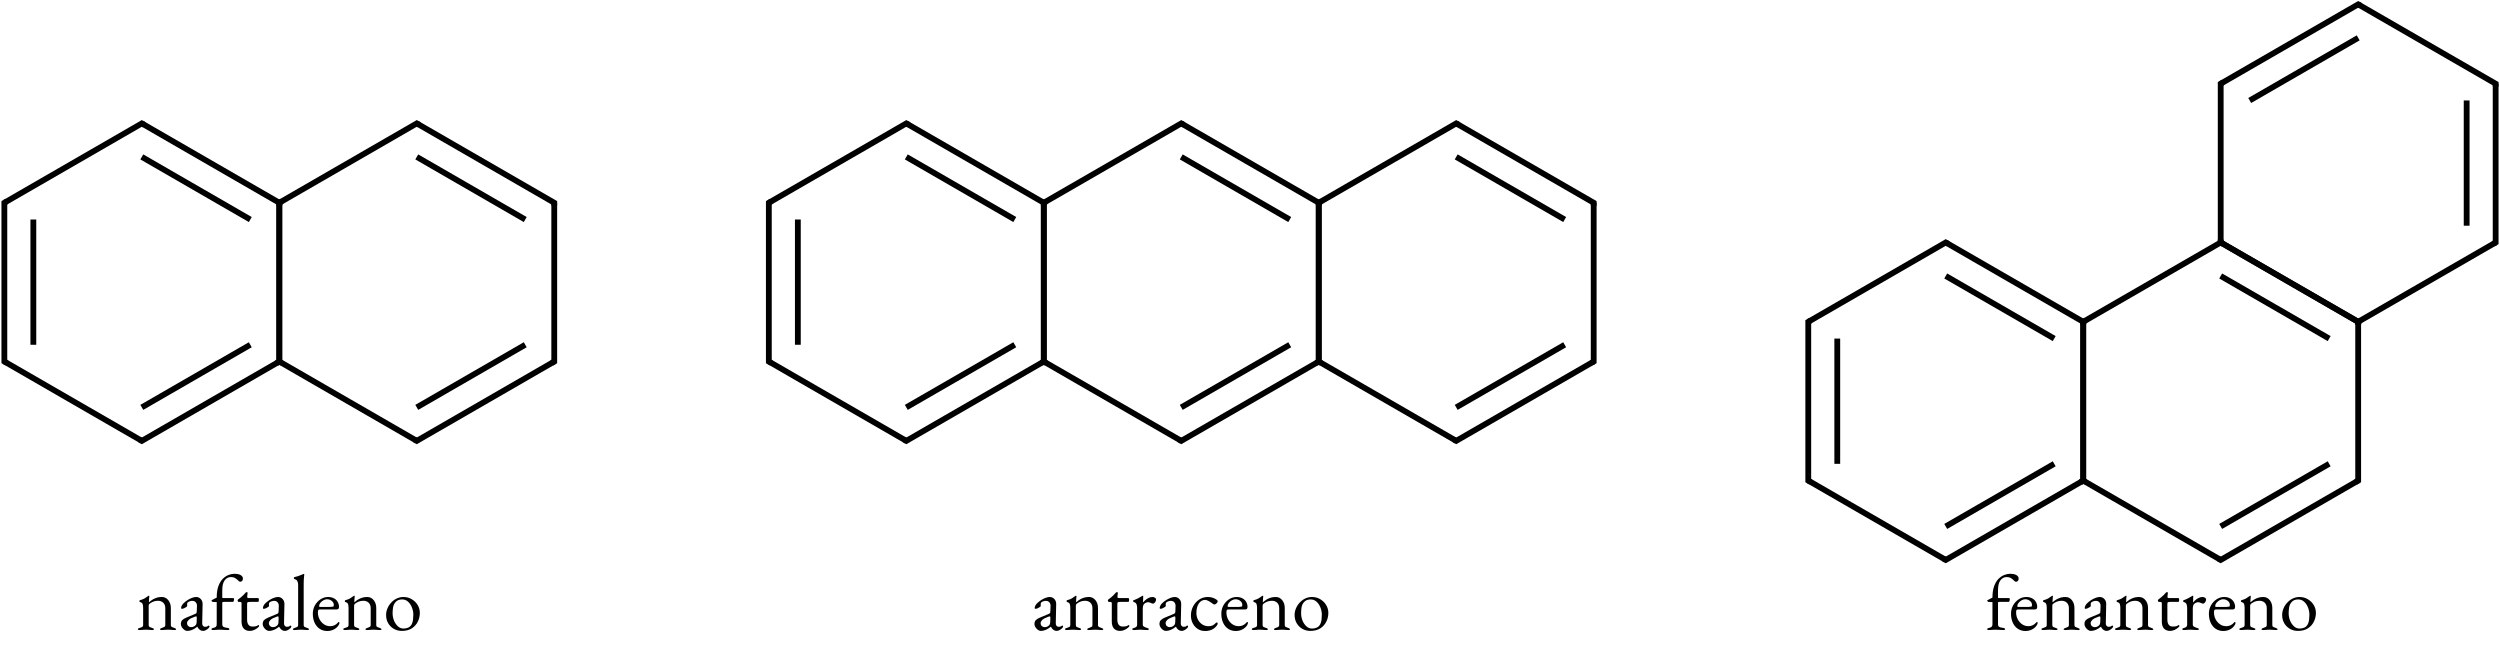 <?xml version="1.0" encoding="UTF-8" standalone="no"?>
<svg
   xmlns:dc="http://purl.org/dc/elements/1.1/"
   xmlns:cc="http://creativecommons.org/ns#"
   xmlns:rdf="http://www.w3.org/1999/02/22-rdf-syntax-ns#"
   xmlns:svg="http://www.w3.org/2000/svg"
   xmlns="http://www.w3.org/2000/svg"
   xmlns:xlink="http://www.w3.org/1999/xlink"
   xmlns:sodipodi="http://sodipodi.sourceforge.net/DTD/sodipodi-0.dtd"
   xmlns:inkscape="http://www.inkscape.org/namespaces/inkscape"
   inkscape:version="1.0 (4035a4f, 2020-05-01)"
   sodipodi:docname="policiclicos.svg"
   id="svg260"
   version="1.2"
   viewBox="0 0 858.88 226.74"
   height="226.74pt"
   width="858.88pt">
  <sodipodi:namedview
     inkscape:current-layer="svg260"
     inkscape:window-maximized="0"
     inkscape:window-y="23"
     inkscape:window-x="0"
     inkscape:cy="151.16"
     inkscape:cx="572.58667"
     inkscape:zoom="0.95706035"
     showgrid="false"
     id="namedview262"
     inkscape:window-height="480"
     inkscape:window-width="704"
     inkscape:pageshadow="2"
     inkscape:pageopacity="0"
     guidetolerance="10"
     gridtolerance="10"
     objecttolerance="10"
     borderopacity="1"
     bordercolor="#666666"
     pagecolor="#ffffff" />
  <defs
     id="defs51">
    <g
       id="g40">
      <symbol
         id="glyph0-0"
         overflow="visible">
        <path
           id="path10"
           d="M 1.359 0 L 1.359 -12.891 L 12.266 -12.891 L 12.266 0 Z M 2.719 -1.359 L 10.906 -1.359 L 10.906 -11.531 L 2.719 -11.531 Z M 2.719 -1.359 "
           style="stroke:none;" />
      </symbol>
      <symbol
         id="glyph0-1"
         overflow="visible">
        <path
           id="path13"
           d="M 1.203 0.078 C 1.035 0.078 0.898 0.055 0.797 0.016 C 0.703 -0.023 0.656 -0.102 0.656 -0.219 C 0.656 -0.363 0.707 -0.457 0.812 -0.5 C 0.926 -0.551 1.082 -0.602 1.281 -0.656 C 1.551 -0.727 1.812 -0.828 2.062 -0.953 C 2.32 -1.078 2.453 -1.32 2.453 -1.688 L 2.453 -7.547 C 2.453 -8.035 2.398 -8.453 2.297 -8.797 C 2.203 -9.148 1.914 -9.391 1.438 -9.516 C 1.375 -9.547 1.312 -9.582 1.25 -9.625 C 1.195 -9.676 1.172 -9.758 1.172 -9.875 C 1.172 -10.07 1.254 -10.18 1.422 -10.203 C 2.055 -10.359 2.57 -10.555 2.969 -10.797 C 3.375 -11.035 3.766 -11.301 4.141 -11.594 C 4.191 -11.625 4.238 -11.648 4.281 -11.672 C 4.332 -11.703 4.383 -11.719 4.438 -11.719 C 4.477 -11.719 4.508 -11.695 4.531 -11.656 C 4.562 -11.625 4.578 -11.582 4.578 -11.531 C 4.578 -11.406 4.551 -11.145 4.5 -10.75 C 4.457 -10.363 4.438 -10.039 4.438 -9.781 C 4.438 -9.707 4.441 -9.641 4.453 -9.578 C 4.461 -9.516 4.477 -9.477 4.5 -9.469 C 5.133 -10.062 5.812 -10.508 6.531 -10.812 C 7.25 -11.125 8.035 -11.281 8.891 -11.281 C 9.773 -11.281 10.508 -10.914 11.094 -10.188 C 11.676 -9.469 11.969 -8.57 11.969 -7.5 L 11.969 -1.688 C 11.969 -1.32 12.094 -1.082 12.344 -0.969 C 12.602 -0.852 12.867 -0.75 13.141 -0.656 C 13.285 -0.602 13.426 -0.539 13.562 -0.469 C 13.695 -0.406 13.766 -0.301 13.766 -0.156 C 13.766 -0.051 13.703 0.008 13.578 0.031 C 13.453 0.062 13.332 0.078 13.219 0.078 C 12.852 0.078 12.57 0.062 12.375 0.031 C 12.176 0.008 11.984 -0.004 11.797 -0.016 C 11.617 -0.035 11.367 -0.047 11.047 -0.047 C 10.734 -0.047 10.477 -0.035 10.281 -0.016 C 10.082 -0.004 9.879 0.008 9.672 0.031 C 9.461 0.062 9.176 0.078 8.812 0.078 C 8.719 0.078 8.602 0.062 8.469 0.031 C 8.332 0.008 8.266 -0.051 8.266 -0.156 C 8.266 -0.301 8.332 -0.406 8.469 -0.469 C 8.602 -0.539 8.742 -0.602 8.891 -0.656 C 9.16 -0.75 9.422 -0.852 9.672 -0.969 C 9.93 -1.082 10.062 -1.32 10.062 -1.688 L 10.062 -7.422 C 10.062 -8.211 9.836 -8.832 9.391 -9.281 C 8.941 -9.727 8.348 -9.961 7.609 -9.984 C 6.953 -9.984 6.379 -9.879 5.891 -9.672 C 5.398 -9.461 4.961 -9.203 4.578 -8.891 C 4.504 -8.816 4.445 -8.719 4.406 -8.594 C 4.375 -8.477 4.359 -8.367 4.359 -8.266 L 4.359 -1.688 C 4.359 -1.32 4.484 -1.078 4.734 -0.953 C 4.992 -0.828 5.258 -0.727 5.531 -0.656 C 5.945 -0.539 6.156 -0.395 6.156 -0.219 C 6.156 -0.102 6.109 -0.023 6.016 0.016 C 5.93 0.055 5.797 0.078 5.609 0.078 C 5.254 0.078 4.969 0.062 4.75 0.031 C 4.539 0.008 4.348 -0.004 4.172 -0.016 C 3.992 -0.035 3.738 -0.047 3.406 -0.047 C 3.094 -0.047 2.844 -0.035 2.656 -0.016 C 2.469 -0.004 2.27 0.008 2.062 0.031 C 1.852 0.062 1.566 0.078 1.203 0.078 Z M 1.203 0.078 "
           style="stroke:none;" />
      </symbol>
      <symbol
         id="glyph0-2"
         overflow="visible">
        <path
           id="path16"
           d="M 3.188 0.375 C 2.863 0.375 2.531 0.25 2.188 0 C 1.852 -0.25 1.57 -0.555 1.344 -0.922 C 1.125 -1.285 1.016 -1.633 1.016 -1.969 C 1.016 -2.539 1.164 -2.988 1.469 -3.312 C 1.781 -3.645 2.27 -3.945 2.938 -4.219 L 5.719 -5.375 C 6.082 -5.52 6.297 -5.645 6.359 -5.75 C 6.43 -5.863 6.473 -6.102 6.484 -6.469 L 6.547 -8.203 C 6.566 -8.68 6.43 -9.094 6.141 -9.438 C 5.859 -9.781 5.457 -9.953 4.938 -9.953 C 4.664 -9.953 4.391 -9.906 4.109 -9.812 C 3.836 -9.719 3.613 -9.602 3.438 -9.469 C 3.32 -9.395 3.242 -9.285 3.203 -9.141 C 3.172 -8.992 3.156 -8.836 3.156 -8.672 C 3.156 -8.598 3.16 -8.516 3.172 -8.422 C 3.18 -8.328 3.188 -8.242 3.188 -8.172 C 3.188 -8.086 3.07 -7.969 2.844 -7.812 C 2.625 -7.656 2.367 -7.516 2.078 -7.391 C 1.797 -7.273 1.566 -7.219 1.391 -7.219 C 1.297 -7.219 1.223 -7.238 1.172 -7.281 C 1.117 -7.332 1.094 -7.395 1.094 -7.469 C 1.094 -7.758 1.188 -8.07 1.375 -8.406 C 1.562 -8.75 1.832 -9.066 2.188 -9.359 C 2.602 -9.734 3.055 -10.066 3.547 -10.359 C 4.035 -10.648 4.516 -10.875 4.984 -11.031 C 5.461 -11.195 5.883 -11.281 6.25 -11.281 C 6.895 -11.281 7.43 -11.047 7.859 -10.578 C 8.285 -10.117 8.492 -9.547 8.484 -8.859 L 8.344 -2.312 C 8.32 -1.938 8.406 -1.629 8.594 -1.391 C 8.789 -1.148 9.035 -1.031 9.328 -1.031 C 9.773 -1.031 10.109 -1.133 10.328 -1.344 C 10.422 -1.426 10.492 -1.469 10.547 -1.469 C 10.641 -1.469 10.711 -1.441 10.766 -1.391 C 10.828 -1.336 10.859 -1.266 10.859 -1.172 C 10.859 -0.973 10.754 -0.773 10.547 -0.578 C 10.254 -0.285 9.941 -0.055 9.609 0.109 C 9.273 0.285 8.961 0.375 8.672 0.375 C 7.836 0.375 7.176 -0.094 6.688 -1.031 L 6.594 -1.031 C 6 -0.539 5.426 -0.188 4.875 0.031 C 4.332 0.258 3.77 0.375 3.188 0.375 Z M 4.469 -0.922 C 4.832 -0.922 5.141 -0.977 5.391 -1.094 C 5.648 -1.219 5.879 -1.379 6.078 -1.578 C 6.172 -1.672 6.25 -1.797 6.312 -1.953 C 6.375 -2.109 6.414 -2.359 6.438 -2.703 L 6.484 -4.031 C 6.504 -4.227 6.492 -4.375 6.453 -4.469 C 6.422 -4.562 6.352 -4.609 6.25 -4.609 C 6.207 -4.609 6.141 -4.598 6.047 -4.578 C 5.961 -4.555 5.848 -4.52 5.703 -4.469 C 4.734 -4.125 4.062 -3.766 3.688 -3.391 C 3.32 -3.016 3.141 -2.676 3.141 -2.375 C 3.141 -1.895 3.281 -1.531 3.562 -1.281 C 3.844 -1.039 4.145 -0.922 4.469 -0.922 Z M 4.469 -0.922 "
           style="stroke:none;" />
      </symbol>
      <symbol
         id="glyph0-3"
         overflow="visible">
        <path
           id="path19"
           d="M 1.203 0.078 C 1.016 0.078 0.875 0.055 0.781 0.016 C 0.695 -0.023 0.656 -0.102 0.656 -0.219 C 0.656 -0.363 0.711 -0.461 0.828 -0.516 C 0.953 -0.566 1.102 -0.613 1.281 -0.656 C 1.695 -0.75 1.992 -0.879 2.172 -1.047 C 2.359 -1.223 2.453 -1.492 2.453 -1.859 L 2.453 -9.547 C 2.273 -9.547 2.066 -9.547 1.828 -9.547 C 1.586 -9.555 1.32 -9.57 1.031 -9.594 C 0.977 -9.613 0.898 -9.676 0.797 -9.781 C 0.703 -9.895 0.656 -10 0.656 -10.094 C 0.656 -10.125 0.68 -10.148 0.734 -10.172 C 0.785 -10.203 0.82 -10.227 0.844 -10.25 C 1.176 -10.414 1.457 -10.562 1.688 -10.688 C 1.926 -10.812 2.18 -10.938 2.453 -11.062 C 2.453 -12.645 2.645 -13.961 3.031 -15.016 C 3.426 -16.078 3.93 -16.914 4.547 -17.531 C 5.172 -18.145 5.828 -18.582 6.516 -18.844 C 7.203 -19.113 7.848 -19.25 8.453 -19.25 C 9.473 -19.25 10.227 -19.094 10.719 -18.781 C 11.207 -18.477 11.453 -18.086 11.453 -17.609 C 11.453 -17.242 11.359 -16.969 11.172 -16.781 C 10.992 -16.602 10.781 -16.516 10.531 -16.516 C 10.363 -16.516 10.211 -16.578 10.078 -16.703 C 9.941 -16.836 9.781 -16.988 9.594 -17.156 C 9.363 -17.383 9.07 -17.602 8.719 -17.812 C 8.375 -18.02 7.906 -18.125 7.312 -18.125 C 6.457 -18.125 5.75 -17.75 5.188 -17 C 4.633 -16.258 4.359 -15.117 4.359 -13.578 L 4.359 -11.172 C 4.359 -11.066 4.391 -10.992 4.453 -10.953 C 4.516 -10.922 4.582 -10.906 4.656 -10.906 L 8.078 -10.906 C 8.16 -10.906 8.238 -10.879 8.312 -10.828 C 8.383 -10.773 8.422 -10.703 8.422 -10.609 C 8.422 -10.484 8.406 -10.348 8.375 -10.203 C 8.352 -10.055 8.316 -9.926 8.266 -9.812 C 8.203 -9.664 8.117 -9.594 8.016 -9.594 L 4.875 -9.594 C 4.656 -9.594 4.516 -9.562 4.453 -9.5 C 4.391 -9.438 4.359 -9.352 4.359 -9.25 L 4.359 -1.859 C 4.359 -1.492 4.477 -1.223 4.719 -1.047 C 4.957 -0.879 5.438 -0.75 6.156 -0.656 C 6.582 -0.602 6.797 -0.457 6.797 -0.219 C 6.797 -0.102 6.75 -0.023 6.656 0.016 C 6.562 0.055 6.426 0.078 6.25 0.078 C 5.695 0.078 5.211 0.055 4.797 0.016 C 4.379 -0.023 3.938 -0.047 3.469 -0.047 C 3.156 -0.047 2.898 -0.035 2.703 -0.016 C 2.504 -0.004 2.297 0.008 2.078 0.031 C 1.859 0.062 1.566 0.078 1.203 0.078 Z M 1.203 0.078 "
           style="stroke:none;" />
      </symbol>
      <symbol
         id="glyph0-4"
         overflow="visible">
        <path
           id="path22"
           d="M 5.156 0.375 C 4.258 0.375 3.562 0.102 3.062 -0.438 C 2.562 -0.977 2.312 -1.785 2.312 -2.859 L 2.312 -9.188 C 2.312 -9.332 2.254 -9.438 2.141 -9.5 C 2.035 -9.562 1.801 -9.594 1.438 -9.594 L 1.281 -9.594 C 1.188 -9.594 1.109 -9.648 1.047 -9.766 C 0.984 -9.891 0.953 -10.016 0.953 -10.141 C 0.953 -10.18 0.977 -10.238 1.031 -10.312 C 1.094 -10.383 1.129 -10.426 1.141 -10.438 C 1.504 -10.695 1.836 -10.953 2.141 -11.203 C 2.441 -11.461 2.711 -11.711 2.953 -11.953 C 3.203 -12.203 3.41 -12.426 3.578 -12.625 C 3.66 -12.719 3.734 -12.797 3.797 -12.859 C 3.867 -12.922 3.945 -12.953 4.031 -12.953 C 4.125 -12.953 4.211 -12.93 4.297 -12.891 C 4.379 -12.859 4.41 -12.781 4.391 -12.656 L 4.25 -11.422 C 4.227 -11.223 4.27 -11.086 4.375 -11.016 C 4.488 -10.941 4.664 -10.906 4.906 -10.906 L 8.016 -10.906 C 8.086 -10.906 8.148 -10.844 8.203 -10.719 C 8.254 -10.602 8.281 -10.469 8.281 -10.312 C 8.281 -10.145 8.254 -9.984 8.203 -9.828 C 8.148 -9.672 8.086 -9.594 8.016 -9.594 L 5.312 -9.594 C 4.863 -9.594 4.566 -9.555 4.422 -9.484 C 4.285 -9.41 4.219 -9.191 4.219 -8.828 L 4.219 -3.469 C 4.219 -2.738 4.375 -2.164 4.688 -1.75 C 5 -1.332 5.445 -1.125 6.031 -1.125 C 6.551 -1.125 6.957 -1.16 7.25 -1.234 C 7.539 -1.316 7.805 -1.441 8.047 -1.609 C 8.078 -1.641 8.113 -1.656 8.156 -1.656 C 8.227 -1.656 8.273 -1.613 8.297 -1.531 C 8.328 -1.457 8.344 -1.375 8.344 -1.281 C 8.344 -1.188 8.191 -1.004 7.891 -0.734 C 7.586 -0.461 7.195 -0.211 6.719 0.016 C 6.238 0.254 5.719 0.375 5.156 0.375 Z M 5.156 0.375 "
           style="stroke:none;" />
      </symbol>
      <symbol
         id="glyph0-5"
         overflow="visible">
        <path
           id="path25"
           d="M 1.062 0.078 C 0.969 0.078 0.852 0.062 0.719 0.031 C 0.582 0.008 0.516 -0.051 0.516 -0.156 C 0.516 -0.301 0.582 -0.406 0.719 -0.469 C 0.852 -0.539 0.992 -0.602 1.141 -0.656 C 1.41 -0.75 1.672 -0.852 1.922 -0.969 C 2.18 -1.082 2.312 -1.32 2.312 -1.688 L 2.312 -15.438 C 2.312 -15.957 2.219 -16.395 2.031 -16.75 C 1.844 -17.102 1.52 -17.328 1.062 -17.422 C 0.914 -17.461 0.844 -17.582 0.844 -17.781 C 0.844 -17.957 0.906 -18.066 1.031 -18.109 C 1.508 -18.211 1.922 -18.32 2.266 -18.438 C 2.609 -18.562 2.93 -18.688 3.234 -18.812 C 3.535 -18.938 3.828 -19.055 4.109 -19.172 C 4.18 -19.203 4.238 -19.219 4.281 -19.219 C 4.312 -19.219 4.344 -19.191 4.375 -19.141 C 4.406 -19.098 4.422 -19.062 4.422 -19.031 C 4.422 -18.863 4.383 -18.508 4.312 -17.969 C 4.25 -17.438 4.219 -16.555 4.219 -15.328 L 4.219 -1.688 C 4.219 -1.32 4.344 -1.082 4.594 -0.969 C 4.852 -0.852 5.125 -0.75 5.406 -0.656 C 5.539 -0.602 5.676 -0.539 5.812 -0.469 C 5.957 -0.406 6.031 -0.301 6.031 -0.156 C 6.031 -0.051 5.957 0.008 5.812 0.031 C 5.676 0.062 5.566 0.078 5.484 0.078 C 5.141 0.078 4.859 0.062 4.641 0.031 C 4.43 0.008 4.234 -0.004 4.047 -0.016 C 3.859 -0.035 3.598 -0.047 3.266 -0.047 C 2.961 -0.047 2.707 -0.035 2.5 -0.016 C 2.301 -0.004 2.102 0.008 1.906 0.031 C 1.707 0.062 1.426 0.078 1.062 0.078 Z M 1.062 0.078 "
           style="stroke:none;" />
      </symbol>
      <symbol
         id="glyph0-6"
         overflow="visible">
        <path
           id="path28"
           d="M 5.812 0.406 C 4.812 0.406 3.938 0.16 3.188 -0.328 C 2.445 -0.816 1.863 -1.508 1.438 -2.406 C 1.02 -3.312 0.812 -4.352 0.812 -5.531 C 0.812 -6.582 1.051 -7.539 1.531 -8.406 C 2.02 -9.27 2.66 -9.961 3.453 -10.484 C 4.254 -11.016 5.129 -11.281 6.078 -11.281 C 6.805 -11.281 7.453 -11.133 8.016 -10.844 C 8.578 -10.562 9.016 -10.16 9.328 -9.641 C 9.648 -9.117 9.812 -8.523 9.812 -7.859 C 9.812 -7.285 9.539 -7 9 -7 L 3.25 -7 C 2.988 -7 2.805 -6.93 2.703 -6.797 C 2.609 -6.66 2.562 -6.395 2.562 -6 C 2.562 -5.125 2.75 -4.328 3.125 -3.609 C 3.508 -2.891 4.02 -2.316 4.656 -1.891 C 5.289 -1.461 5.992 -1.25 6.766 -1.25 C 7.305 -1.25 7.801 -1.352 8.25 -1.562 C 8.695 -1.77 9.094 -2.078 9.438 -2.484 C 9.508 -2.578 9.562 -2.633 9.594 -2.656 C 9.633 -2.688 9.68 -2.703 9.734 -2.703 C 9.879 -2.703 9.953 -2.609 9.953 -2.422 C 9.953 -2.078 9.789 -1.695 9.469 -1.281 C 9.188 -0.938 8.852 -0.633 8.469 -0.375 C 8.094 -0.125 7.676 0.066 7.219 0.203 C 6.77 0.336 6.301 0.406 5.812 0.406 Z M 3.297 -7.859 L 5.781 -7.859 C 6.219 -7.859 6.586 -7.863 6.891 -7.875 C 7.203 -7.895 7.504 -7.93 7.797 -7.984 C 7.891 -8.004 7.945 -8.062 7.969 -8.156 C 8 -8.258 8.016 -8.406 8.016 -8.594 C 8.016 -9.113 7.781 -9.562 7.312 -9.938 C 6.852 -10.312 6.305 -10.5 5.672 -10.5 C 5.254 -10.5 4.836 -10.375 4.422 -10.125 C 4.004 -9.883 3.656 -9.582 3.375 -9.219 C 3.102 -8.852 2.969 -8.488 2.969 -8.125 C 2.969 -7.945 3.078 -7.859 3.297 -7.859 Z M 3.297 -7.859 "
           style="stroke:none;" />
      </symbol>
      <symbol
         id="glyph0-7"
         overflow="visible">
        <path
           id="path31"
           d="M 6.375 0.375 C 5.363 0.375 4.445 0.141 3.625 -0.328 C 2.812 -0.797 2.16 -1.441 1.672 -2.266 C 1.191 -3.098 0.953 -4.039 0.953 -5.094 C 0.953 -5.863 1.102 -6.609 1.406 -7.328 C 1.707 -8.055 2.129 -8.719 2.672 -9.312 C 3.211 -9.914 3.848 -10.395 4.578 -10.75 C 5.305 -11.102 6.086 -11.281 6.922 -11.281 C 7.973 -11.281 8.922 -11.023 9.766 -10.516 C 10.617 -10.016 11.297 -9.348 11.797 -8.516 C 12.297 -7.691 12.547 -6.789 12.547 -5.812 C 12.547 -4.75 12.312 -3.742 11.844 -2.797 C 11.383 -1.859 10.695 -1.094 9.781 -0.5 C 8.875 0.082 7.738 0.375 6.375 0.375 Z M 6.953 -0.438 C 7.566 -0.438 8.117 -0.551 8.609 -0.781 C 9.109 -1.02 9.492 -1.406 9.766 -1.938 C 9.984 -2.352 10.129 -2.859 10.203 -3.453 C 10.273 -4.055 10.312 -4.625 10.312 -5.156 C 10.312 -6.031 10.148 -6.867 9.828 -7.672 C 9.516 -8.484 9.07 -9.145 8.5 -9.656 C 7.926 -10.176 7.25 -10.438 6.469 -10.438 C 5.969 -10.438 5.52 -10.359 5.125 -10.203 C 4.738 -10.055 4.383 -9.773 4.062 -9.359 C 3.695 -8.898 3.457 -8.344 3.344 -7.688 C 3.238 -7.031 3.188 -6.375 3.188 -5.719 C 3.188 -4.832 3.348 -3.984 3.672 -3.172 C 4.004 -2.367 4.453 -1.711 5.016 -1.203 C 5.578 -0.691 6.223 -0.438 6.953 -0.438 Z M 6.953 -0.438 "
           style="stroke:none;" />
      </symbol>
      <symbol
         id="glyph0-8"
         overflow="visible">
        <path
           id="path34"
           d="M 1.344 0.078 C 1.156 0.078 1.016 0.055 0.922 0.016 C 0.836 -0.023 0.797 -0.102 0.797 -0.219 C 0.797 -0.363 0.848 -0.457 0.953 -0.5 C 1.066 -0.551 1.223 -0.602 1.422 -0.656 C 1.766 -0.75 2.02 -0.879 2.188 -1.047 C 2.363 -1.223 2.453 -1.438 2.453 -1.688 L 2.453 -7.547 C 2.453 -8.035 2.379 -8.461 2.234 -8.828 C 2.086 -9.191 1.789 -9.422 1.344 -9.516 C 1.27 -9.535 1.203 -9.582 1.141 -9.656 C 1.086 -9.727 1.062 -9.801 1.062 -9.875 C 1.062 -10.051 1.145 -10.16 1.312 -10.203 C 1.781 -10.348 2.273 -10.562 2.797 -10.844 C 3.316 -11.125 3.723 -11.352 4.016 -11.531 C 4.117 -11.602 4.203 -11.648 4.266 -11.672 C 4.328 -11.703 4.379 -11.719 4.422 -11.719 C 4.504 -11.719 4.547 -11.656 4.547 -11.531 C 4.547 -11.477 4.539 -11.344 4.531 -11.125 C 4.531 -10.906 4.523 -10.648 4.516 -10.359 C 4.504 -10.066 4.488 -9.773 4.469 -9.484 C 4.469 -9.453 4.488 -9.438 4.531 -9.438 C 4.82 -9.801 5.145 -10.117 5.5 -10.391 C 5.852 -10.66 6.211 -10.875 6.578 -11.031 C 6.953 -11.195 7.312 -11.281 7.656 -11.281 C 8.039 -11.281 8.352 -11.195 8.594 -11.031 C 8.844 -10.875 8.969 -10.672 8.969 -10.422 C 8.969 -10.234 8.914 -10.031 8.812 -9.812 C 8.719 -9.594 8.586 -9.398 8.422 -9.234 C 8.254 -9.078 8.082 -9 7.906 -9 C 7.801 -9 7.68 -9.02 7.547 -9.062 C 7.422 -9.113 7.285 -9.176 7.141 -9.25 C 6.992 -9.301 6.848 -9.352 6.703 -9.406 C 6.555 -9.457 6.41 -9.484 6.266 -9.484 C 5.828 -9.484 5.406 -9.328 5 -9.016 C 4.594 -8.711 4.391 -8.109 4.391 -7.203 L 4.391 -1.688 C 4.391 -1.457 4.516 -1.266 4.766 -1.109 C 5.023 -0.953 5.379 -0.801 5.828 -0.656 C 6.035 -0.602 6.191 -0.547 6.297 -0.484 C 6.41 -0.43 6.469 -0.344 6.469 -0.219 C 6.469 -0.02 6.285 0.078 5.922 0.078 C 5.367 0.078 4.953 0.055 4.672 0.016 C 4.391 -0.023 4.016 -0.047 3.547 -0.047 C 3.234 -0.047 2.984 -0.035 2.797 -0.016 C 2.609 -0.004 2.406 0.008 2.188 0.031 C 1.977 0.062 1.695 0.078 1.344 0.078 Z M 1.344 0.078 "
           style="stroke:none;" />
      </symbol>
      <symbol
         id="glyph0-9"
         overflow="visible">
        <path
           id="path37"
           d="M 5.812 0.406 C 4.895 0.406 4.066 0.176 3.328 -0.281 C 2.598 -0.75 2.02 -1.383 1.594 -2.188 C 1.164 -3 0.953 -3.906 0.953 -4.906 C 0.953 -6.094 1.211 -7.164 1.734 -8.125 C 2.254 -9.082 2.945 -9.848 3.812 -10.422 C 4.688 -10.992 5.648 -11.281 6.703 -11.281 C 7.891 -11.281 8.926 -10.961 9.812 -10.328 C 10.031 -10.172 10.141 -10 10.141 -9.812 C 10.141 -9.664 10.078 -9.5 9.953 -9.312 C 9.828 -9.133 9.672 -8.988 9.484 -8.875 C 9.305 -8.758 9.133 -8.703 8.969 -8.703 C 8.875 -8.703 8.781 -8.734 8.688 -8.797 C 8.602 -8.859 8.504 -8.926 8.391 -9 C 7.992 -9.312 7.551 -9.602 7.062 -9.875 C 6.57 -10.145 6.16 -10.281 5.828 -10.281 C 4.941 -10.281 4.219 -9.863 3.656 -9.031 C 3.102 -8.207 2.828 -7.125 2.828 -5.781 C 2.828 -4.926 3.016 -4.148 3.391 -3.453 C 3.766 -2.766 4.266 -2.223 4.891 -1.828 C 5.516 -1.43 6.211 -1.234 6.984 -1.234 C 7.504 -1.234 7.957 -1.316 8.344 -1.484 C 8.727 -1.66 9.133 -1.969 9.562 -2.406 C 9.602 -2.438 9.648 -2.461 9.703 -2.484 C 9.754 -2.516 9.801 -2.531 9.844 -2.531 C 10.039 -2.531 10.141 -2.406 10.141 -2.156 C 10.141 -2.039 10.109 -1.914 10.047 -1.781 C 9.984 -1.645 9.879 -1.488 9.734 -1.312 C 9.441 -0.945 9.094 -0.629 8.688 -0.359 C 8.289 -0.098 7.852 0.094 7.375 0.219 C 6.895 0.344 6.375 0.406 5.812 0.406 Z M 5.812 0.406 "
           style="stroke:none;" />
      </symbol>
    </g>
    <clipPath
       id="clip1">
      <path
         id="path42"
         d="M 781 55 L 858.879 55 L 858.879 140 L 781 140 Z M 781 55 " />
    </clipPath>
    <clipPath
       id="clip2">
      <path
         id="path45"
         d="M 828 0 L 858.879 0 L 858.879 112 L 828 112 Z M 828 0 " />
    </clipPath>
    <clipPath
       id="clip3">
      <path
         id="path48"
         d="M 781 0 L 858.879 0 L 858.879 58 L 781 58 Z M 781 0 " />
    </clipPath>
  </defs>
  <g
     id="surface3799">
    <path
       id="path53"
       transform="matrix(1,0,0,-1,1.496,124.198)"
       d="M 0 -0.001 L 47.231 -27.267 "
       style="fill:none;stroke-width:1.993;stroke-linecap:butt;stroke-linejoin:miter;stroke:rgb(0%,0%,0%);stroke-opacity:1;stroke-miterlimit:10;" />
    <path
       id="path55"
       transform="matrix(1,0,0,-1,1.496,124.198)"
       d="M 46.367 -26.771 L 47.231 -27.267 L 94.461 -0.001 "
       style="fill:none;stroke-width:1.993;stroke-linecap:butt;stroke-linejoin:miter;stroke:rgb(0%,0%,0%);stroke-opacity:1;stroke-miterlimit:10;" />
    <path
       id="path57"
       transform="matrix(1,0,0,-1,1.496,124.198)"
       d="M 47.223 -15.755 L 84.492 5.761 "
       style="fill:none;stroke-width:1.993;stroke-linecap:butt;stroke-linejoin:miter;stroke:rgb(0%,0%,0%);stroke-opacity:1;stroke-miterlimit:10;" />
    <path
       id="path59"
       transform="matrix(1,0,0,-1,1.496,124.198)"
       d="M 93.598 -0.497 L 94.461 -0.001 L 141.688 -27.267 "
       style="fill:none;stroke-width:1.993;stroke-linecap:butt;stroke-linejoin:miter;stroke:rgb(0%,0%,0%);stroke-opacity:1;stroke-miterlimit:10;" />
    <path
       id="path61"
       transform="matrix(1,0,0,-1,1.496,124.198)"
       d="M 140.828 -26.771 L 141.688 -27.267 L 188.918 -0.001 "
       style="fill:none;stroke-width:1.993;stroke-linecap:butt;stroke-linejoin:miter;stroke:rgb(0%,0%,0%);stroke-opacity:1;stroke-miterlimit:10;" />
    <path
       id="path63"
       transform="matrix(1,0,0,-1,1.496,124.198)"
       d="M 141.684 -15.755 L 178.949 5.761 "
       style="fill:none;stroke-width:1.993;stroke-linecap:butt;stroke-linejoin:miter;stroke:rgb(0%,0%,0%);stroke-opacity:1;stroke-miterlimit:10;" />
    <path
       id="path65"
       transform="matrix(1,0,0,-1,1.496,124.198)"
       d="M 188.055 -0.497 L 188.918 -0.001 L 188.918 54.538 "
       style="fill:none;stroke-width:1.993;stroke-linecap:butt;stroke-linejoin:miter;stroke:rgb(0%,0%,0%);stroke-opacity:1;stroke-miterlimit:10;" />
    <path
       id="path67"
       transform="matrix(1,0,0,-1,1.496,124.198)"
       d="M 188.918 53.542 L 188.918 54.538 L 141.688 81.803 "
       style="fill:none;stroke-width:1.993;stroke-linecap:butt;stroke-linejoin:miter;stroke:rgb(0%,0%,0%);stroke-opacity:1;stroke-miterlimit:10;" />
    <path
       id="path69"
       transform="matrix(1,0,0,-1,1.496,124.198)"
       d="M 178.949 48.772 L 141.684 70.292 "
       style="fill:none;stroke-width:1.993;stroke-linecap:butt;stroke-linejoin:miter;stroke:rgb(0%,0%,0%);stroke-opacity:1;stroke-miterlimit:10;" />
    <path
       id="path71"
       transform="matrix(1,0,0,-1,1.496,124.198)"
       d="M 142.551 81.307 L 141.688 81.803 L 94.461 54.538 "
       style="fill:none;stroke-width:1.993;stroke-linecap:butt;stroke-linejoin:miter;stroke:rgb(0%,0%,0%);stroke-opacity:1;stroke-miterlimit:10;" />
    <path
       id="path73"
       transform="matrix(1,0,0,-1,1.496,124.198)"
       d="M 95.324 55.034 L 94.461 54.538 L 94.461 -0.001 L 95.324 -0.497 "
       style="fill:none;stroke-width:1.993;stroke-linecap:butt;stroke-linejoin:miter;stroke:rgb(0%,0%,0%);stroke-opacity:1;stroke-miterlimit:10;" />
    <path
       id="path75"
       transform="matrix(1,0,0,-1,1.496,124.198)"
       d="M 93.598 -0.497 L 94.461 -0.001 L 94.461 54.538 "
       style="fill:none;stroke-width:1.993;stroke-linecap:butt;stroke-linejoin:miter;stroke:rgb(0%,0%,0%);stroke-opacity:1;stroke-miterlimit:10;" />
    <path
       id="path77"
       transform="matrix(1,0,0,-1,1.496,124.198)"
       d="M 94.461 53.542 L 94.461 54.538 L 47.231 81.803 "
       style="fill:none;stroke-width:1.993;stroke-linecap:butt;stroke-linejoin:miter;stroke:rgb(0%,0%,0%);stroke-opacity:1;stroke-miterlimit:10;" />
    <path
       id="path79"
       transform="matrix(1,0,0,-1,1.496,124.198)"
       d="M 84.492 48.772 L 47.223 70.292 "
       style="fill:none;stroke-width:1.993;stroke-linecap:butt;stroke-linejoin:miter;stroke:rgb(0%,0%,0%);stroke-opacity:1;stroke-miterlimit:10;" />
    <path
       id="path81"
       transform="matrix(1,0,0,-1,1.496,124.198)"
       d="M 48.094 81.307 L 47.231 81.803 L 0 54.538 "
       style="fill:none;stroke-width:1.993;stroke-linecap:butt;stroke-linejoin:miter;stroke:rgb(0%,0%,0%);stroke-opacity:1;stroke-miterlimit:10;" />
    <path
       id="path83"
       transform="matrix(1,0,0,-1,1.496,124.198)"
       d="M 0.863 55.034 L 0 54.538 L 0 -0.001 L 0.863 -0.497 "
       style="fill:none;stroke-width:1.993;stroke-linecap:butt;stroke-linejoin:miter;stroke:rgb(0%,0%,0%);stroke-opacity:1;stroke-miterlimit:10;" />
    <path
       id="path85"
       transform="matrix(1,0,0,-1,1.496,124.198)"
       d="M 9.961 48.784 L 9.961 5.753 "
       style="fill:none;stroke-width:1.993;stroke-linecap:butt;stroke-linejoin:miter;stroke:rgb(0%,0%,0%);stroke-opacity:1;stroke-miterlimit:10;" />
    <path
       id="path87"
       transform="matrix(1,0,0,-1,264.137,124.198)"
       d="M -0 -0.001 L 47.23 -27.267 "
       style="fill:none;stroke-width:1.993;stroke-linecap:butt;stroke-linejoin:miter;stroke:rgb(0%,0%,0%);stroke-opacity:1;stroke-miterlimit:10;" />
    <path
       id="path89"
       transform="matrix(1,0,0,-1,264.137,124.198)"
       d="M 46.367 -26.771 L 47.23 -27.267 L 94.461 -0.001 "
       style="fill:none;stroke-width:1.993;stroke-linecap:butt;stroke-linejoin:miter;stroke:rgb(0%,0%,0%);stroke-opacity:1;stroke-miterlimit:10;" />
    <path
       id="path91"
       transform="matrix(1,0,0,-1,264.137,124.198)"
       d="M 47.222 -15.755 L 84.492 5.761 "
       style="fill:none;stroke-width:1.993;stroke-linecap:butt;stroke-linejoin:miter;stroke:rgb(0%,0%,0%);stroke-opacity:1;stroke-miterlimit:10;" />
    <path
       id="path93"
       transform="matrix(1,0,0,-1,264.137,124.198)"
       d="M 93.597 -0.497 L 94.461 -0.001 L 141.691 -27.267 "
       style="fill:none;stroke-width:1.993;stroke-linecap:butt;stroke-linejoin:miter;stroke:rgb(0%,0%,0%);stroke-opacity:1;stroke-miterlimit:10;" />
    <path
       id="path95"
       transform="matrix(1,0,0,-1,264.137,124.198)"
       d="M 140.828 -26.771 L 141.691 -27.267 L 188.918 -0.001 "
       style="fill:none;stroke-width:1.993;stroke-linecap:butt;stroke-linejoin:miter;stroke:rgb(0%,0%,0%);stroke-opacity:1;stroke-miterlimit:10;" />
    <path
       id="path97"
       transform="matrix(1,0,0,-1,264.137,124.198)"
       d="M 141.683 -15.755 L 178.953 5.761 "
       style="fill:none;stroke-width:1.993;stroke-linecap:butt;stroke-linejoin:miter;stroke:rgb(0%,0%,0%);stroke-opacity:1;stroke-miterlimit:10;" />
    <path
       id="path99"
       transform="matrix(1,0,0,-1,264.137,124.198)"
       d="M 188.058 -0.497 L 188.918 -0.001 L 236.148 -27.267 "
       style="fill:none;stroke-width:1.993;stroke-linecap:butt;stroke-linejoin:miter;stroke:rgb(0%,0%,0%);stroke-opacity:1;stroke-miterlimit:10;" />
    <path
       id="path101"
       transform="matrix(1,0,0,-1,264.137,124.198)"
       d="M 235.285 -26.771 L 236.148 -27.267 L 283.379 -0.001 "
       style="fill:none;stroke-width:1.993;stroke-linecap:butt;stroke-linejoin:miter;stroke:rgb(0%,0%,0%);stroke-opacity:1;stroke-miterlimit:10;" />
    <path
       id="path103"
       transform="matrix(1,0,0,-1,264.137,124.198)"
       d="M 236.144 -15.755 L 273.41 5.761 "
       style="fill:none;stroke-width:1.993;stroke-linecap:butt;stroke-linejoin:miter;stroke:rgb(0%,0%,0%);stroke-opacity:1;stroke-miterlimit:10;" />
    <path
       id="path105"
       transform="matrix(1,0,0,-1,264.137,124.198)"
       d="M 282.515 -0.497 L 283.379 -0.001 L 283.379 54.538 "
       style="fill:none;stroke-width:1.993;stroke-linecap:butt;stroke-linejoin:miter;stroke:rgb(0%,0%,0%);stroke-opacity:1;stroke-miterlimit:10;" />
    <path
       id="path107"
       transform="matrix(1,0,0,-1,264.137,124.198)"
       d="M 283.379 53.542 L 283.379 54.538 L 236.148 81.803 "
       style="fill:none;stroke-width:1.993;stroke-linecap:butt;stroke-linejoin:miter;stroke:rgb(0%,0%,0%);stroke-opacity:1;stroke-miterlimit:10;" />
    <path
       id="path109"
       transform="matrix(1,0,0,-1,264.137,124.198)"
       d="M 273.41 48.772 L 236.144 70.292 "
       style="fill:none;stroke-width:1.993;stroke-linecap:butt;stroke-linejoin:miter;stroke:rgb(0%,0%,0%);stroke-opacity:1;stroke-miterlimit:10;" />
    <path
       id="path111"
       transform="matrix(1,0,0,-1,264.137,124.198)"
       d="M 237.011 81.307 L 236.148 81.803 L 188.918 54.538 "
       style="fill:none;stroke-width:1.993;stroke-linecap:butt;stroke-linejoin:miter;stroke:rgb(0%,0%,0%);stroke-opacity:1;stroke-miterlimit:10;" />
    <path
       id="path113"
       transform="matrix(1,0,0,-1,264.137,124.198)"
       d="M 189.781 55.034 L 188.918 54.538 L 188.918 -0.001 L 189.781 -0.497 "
       style="fill:none;stroke-width:1.993;stroke-linecap:butt;stroke-linejoin:miter;stroke:rgb(0%,0%,0%);stroke-opacity:1;stroke-miterlimit:10;" />
    <path
       id="path115"
       transform="matrix(1,0,0,-1,264.137,124.198)"
       d="M 188.058 -0.497 L 188.918 -0.001 L 188.918 54.538 "
       style="fill:none;stroke-width:1.993;stroke-linecap:butt;stroke-linejoin:miter;stroke:rgb(0%,0%,0%);stroke-opacity:1;stroke-miterlimit:10;" />
    <path
       id="path117"
       transform="matrix(1,0,0,-1,264.137,124.198)"
       d="M 188.918 53.542 L 188.918 54.538 L 141.691 81.803 "
       style="fill:none;stroke-width:1.993;stroke-linecap:butt;stroke-linejoin:miter;stroke:rgb(0%,0%,0%);stroke-opacity:1;stroke-miterlimit:10;" />
    <path
       id="path119"
       transform="matrix(1,0,0,-1,264.137,124.198)"
       d="M 178.953 48.772 L 141.683 70.292 "
       style="fill:none;stroke-width:1.993;stroke-linecap:butt;stroke-linejoin:miter;stroke:rgb(0%,0%,0%);stroke-opacity:1;stroke-miterlimit:10;" />
    <path
       id="path121"
       transform="matrix(1,0,0,-1,264.137,124.198)"
       d="M 142.55 81.307 L 141.691 81.803 L 94.461 54.538 "
       style="fill:none;stroke-width:1.993;stroke-linecap:butt;stroke-linejoin:miter;stroke:rgb(0%,0%,0%);stroke-opacity:1;stroke-miterlimit:10;" />
    <path
       id="path123"
       transform="matrix(1,0,0,-1,264.137,124.198)"
       d="M 95.324 55.034 L 94.461 54.538 L 94.461 -0.001 L 95.324 -0.497 "
       style="fill:none;stroke-width:1.993;stroke-linecap:butt;stroke-linejoin:miter;stroke:rgb(0%,0%,0%);stroke-opacity:1;stroke-miterlimit:10;" />
    <path
       id="path125"
       transform="matrix(1,0,0,-1,264.137,124.198)"
       d="M 93.597 -0.497 L 94.461 -0.001 L 94.461 54.538 "
       style="fill:none;stroke-width:1.993;stroke-linecap:butt;stroke-linejoin:miter;stroke:rgb(0%,0%,0%);stroke-opacity:1;stroke-miterlimit:10;" />
    <path
       id="path127"
       transform="matrix(1,0,0,-1,264.137,124.198)"
       d="M 94.461 53.542 L 94.461 54.538 L 47.23 81.803 "
       style="fill:none;stroke-width:1.993;stroke-linecap:butt;stroke-linejoin:miter;stroke:rgb(0%,0%,0%);stroke-opacity:1;stroke-miterlimit:10;" />
    <path
       id="path129"
       transform="matrix(1,0,0,-1,264.137,124.198)"
       d="M 84.492 48.772 L 47.222 70.292 "
       style="fill:none;stroke-width:1.993;stroke-linecap:butt;stroke-linejoin:miter;stroke:rgb(0%,0%,0%);stroke-opacity:1;stroke-miterlimit:10;" />
    <path
       id="path131"
       transform="matrix(1,0,0,-1,264.137,124.198)"
       d="M 48.093 81.307 L 47.23 81.803 L -0 54.538 "
       style="fill:none;stroke-width:1.993;stroke-linecap:butt;stroke-linejoin:miter;stroke:rgb(0%,0%,0%);stroke-opacity:1;stroke-miterlimit:10;" />
    <path
       id="path133"
       transform="matrix(1,0,0,-1,264.137,124.198)"
       d="M 0.863 55.034 L -0 54.538 L -0 -0.001 L 0.863 -0.497 "
       style="fill:none;stroke-width:1.993;stroke-linecap:butt;stroke-linejoin:miter;stroke:rgb(0%,0%,0%);stroke-opacity:1;stroke-miterlimit:10;" />
    <path
       id="path135"
       transform="matrix(1,0,0,-1,264.137,124.198)"
       d="M 9.965 48.784 L 9.965 5.753 "
       style="fill:none;stroke-width:1.993;stroke-linecap:butt;stroke-linejoin:miter;stroke:rgb(0%,0%,0%);stroke-opacity:1;stroke-miterlimit:10;" />
    <path
       id="path137"
       transform="matrix(1,0,0,-1,621.236,165.1)"
       d="M -0.002 -0.002 L 47.229 -27.267 "
       style="fill:none;stroke-width:1.993;stroke-linecap:butt;stroke-linejoin:miter;stroke:rgb(0%,0%,0%);stroke-opacity:1;stroke-miterlimit:10;" />
    <path
       id="path139"
       transform="matrix(1,0,0,-1,621.236,165.1)"
       d="M 46.366 -26.771 L 47.229 -27.267 L 94.459 -0.002 "
       style="fill:none;stroke-width:1.993;stroke-linecap:butt;stroke-linejoin:miter;stroke:rgb(0%,0%,0%);stroke-opacity:1;stroke-miterlimit:10;" />
    <path
       id="path141"
       transform="matrix(1,0,0,-1,621.236,165.1)"
       d="M 47.225 -15.755 L 84.491 5.764 "
       style="fill:none;stroke-width:1.993;stroke-linecap:butt;stroke-linejoin:miter;stroke:rgb(0%,0%,0%);stroke-opacity:1;stroke-miterlimit:10;" />
    <path
       id="path143"
       transform="matrix(1,0,0,-1,621.236,165.1)"
       d="M 93.596 -0.498 L 94.459 -0.002 L 141.69 -27.267 "
       style="fill:none;stroke-width:1.993;stroke-linecap:butt;stroke-linejoin:miter;stroke:rgb(0%,0%,0%);stroke-opacity:1;stroke-miterlimit:10;" />
    <path
       id="path145"
       transform="matrix(1,0,0,-1,621.236,165.1)"
       d="M 140.827 -26.771 L 141.69 -27.267 L 188.92 -0.002 "
       style="fill:none;stroke-width:1.993;stroke-linecap:butt;stroke-linejoin:miter;stroke:rgb(0%,0%,0%);stroke-opacity:1;stroke-miterlimit:10;" />
    <path
       id="path147"
       transform="matrix(1,0,0,-1,621.236,165.1)"
       d="M 141.682 -15.755 L 178.952 5.764 "
       style="fill:none;stroke-width:1.993;stroke-linecap:butt;stroke-linejoin:miter;stroke:rgb(0%,0%,0%);stroke-opacity:1;stroke-miterlimit:10;" />
    <path
       id="path149"
       transform="matrix(1,0,0,-1,621.236,165.1)"
       d="M 188.057 -0.498 L 188.92 -0.002 L 188.92 54.538 "
       style="fill:none;stroke-width:1.993;stroke-linecap:butt;stroke-linejoin:miter;stroke:rgb(0%,0%,0%);stroke-opacity:1;stroke-miterlimit:10;" />
    <g
       id="g153"
       clip-rule="nonzero"
       clip-path="url(#clip1)">
      <path
         id="path151"
         transform="matrix(1,0,0,-1,621.236,165.1)"
         d="M 188.92 53.541 L 188.92 54.538 L 236.151 81.803 "
         style="fill:none;stroke-width:1.993;stroke-linecap:butt;stroke-linejoin:miter;stroke:rgb(0%,0%,0%);stroke-opacity:1;stroke-miterlimit:10;" />
    </g>
    <g
       id="g157"
       clip-rule="nonzero"
       clip-path="url(#clip2)">
      <path
         id="path155"
         transform="matrix(1,0,0,-1,621.236,165.1)"
         d="M 235.287 81.307 L 236.151 81.803 L 236.151 136.342 "
         style="fill:none;stroke-width:1.993;stroke-linecap:butt;stroke-linejoin:miter;stroke:rgb(0%,0%,0%);stroke-opacity:1;stroke-miterlimit:10;" />
    </g>
    <path
       id="path159"
       transform="matrix(1,0,0,-1,621.236,165.1)"
       d="M 226.186 87.557 L 226.186 130.588 "
       style="fill:none;stroke-width:1.993;stroke-linecap:butt;stroke-linejoin:miter;stroke:rgb(0%,0%,0%);stroke-opacity:1;stroke-miterlimit:10;" />
    <g
       id="g163"
       clip-rule="nonzero"
       clip-path="url(#clip3)">
      <path
         id="path161"
         transform="matrix(1,0,0,-1,621.236,165.1)"
         d="M 236.151 135.346 L 236.151 136.342 L 188.92 163.608 "
         style="fill:none;stroke-width:1.993;stroke-linecap:butt;stroke-linejoin:miter;stroke:rgb(0%,0%,0%);stroke-opacity:1;stroke-miterlimit:10;" />
    </g>
    <path
       id="path165"
       transform="matrix(1,0,0,-1,621.236,165.1)"
       d="M 189.784 163.112 L 188.92 163.608 L 141.69 136.342 "
       style="fill:none;stroke-width:1.993;stroke-linecap:butt;stroke-linejoin:miter;stroke:rgb(0%,0%,0%);stroke-opacity:1;stroke-miterlimit:10;" />
    <path
       id="path167"
       transform="matrix(1,0,0,-1,621.236,165.1)"
       d="M 188.924 152.096 L 151.659 130.577 "
       style="fill:none;stroke-width:1.993;stroke-linecap:butt;stroke-linejoin:miter;stroke:rgb(0%,0%,0%);stroke-opacity:1;stroke-miterlimit:10;" />
    <path
       id="path169"
       transform="matrix(1,0,0,-1,621.236,165.1)"
       d="M 142.553 136.838 L 141.69 136.342 L 141.69 81.803 "
       style="fill:none;stroke-width:1.993;stroke-linecap:butt;stroke-linejoin:miter;stroke:rgb(0%,0%,0%);stroke-opacity:1;stroke-miterlimit:10;" />
    <path
       id="path171"
       transform="matrix(1,0,0,-1,621.236,165.1)"
       d="M 141.69 82.799 L 141.69 81.803 L 188.92 54.538 L 189.784 55.034 "
       style="fill:none;stroke-width:1.993;stroke-linecap:butt;stroke-linejoin:miter;stroke:rgb(0%,0%,0%);stroke-opacity:1;stroke-miterlimit:10;" />
    <path
       id="path173"
       transform="matrix(1,0,0,-1,621.236,165.1)"
       d="M 188.92 53.541 L 188.92 54.538 L 141.69 81.803 "
       style="fill:none;stroke-width:1.993;stroke-linecap:butt;stroke-linejoin:miter;stroke:rgb(0%,0%,0%);stroke-opacity:1;stroke-miterlimit:10;" />
    <path
       id="path175"
       transform="matrix(1,0,0,-1,621.236,165.1)"
       d="M 178.952 48.776 L 141.682 70.291 "
       style="fill:none;stroke-width:1.993;stroke-linecap:butt;stroke-linejoin:miter;stroke:rgb(0%,0%,0%);stroke-opacity:1;stroke-miterlimit:10;" />
    <path
       id="path177"
       transform="matrix(1,0,0,-1,621.236,165.1)"
       d="M 142.553 81.307 L 141.69 81.803 L 94.459 54.538 "
       style="fill:none;stroke-width:1.993;stroke-linecap:butt;stroke-linejoin:miter;stroke:rgb(0%,0%,0%);stroke-opacity:1;stroke-miterlimit:10;" />
    <path
       id="path179"
       transform="matrix(1,0,0,-1,621.236,165.1)"
       d="M 95.323 55.034 L 94.459 54.538 L 94.459 -0.002 L 95.323 -0.498 "
       style="fill:none;stroke-width:1.993;stroke-linecap:butt;stroke-linejoin:miter;stroke:rgb(0%,0%,0%);stroke-opacity:1;stroke-miterlimit:10;" />
    <path
       id="path181"
       transform="matrix(1,0,0,-1,621.236,165.1)"
       d="M 93.596 -0.498 L 94.459 -0.002 L 94.459 54.538 "
       style="fill:none;stroke-width:1.993;stroke-linecap:butt;stroke-linejoin:miter;stroke:rgb(0%,0%,0%);stroke-opacity:1;stroke-miterlimit:10;" />
    <path
       id="path183"
       transform="matrix(1,0,0,-1,621.236,165.1)"
       d="M 94.459 53.541 L 94.459 54.538 L 47.229 81.803 "
       style="fill:none;stroke-width:1.993;stroke-linecap:butt;stroke-linejoin:miter;stroke:rgb(0%,0%,0%);stroke-opacity:1;stroke-miterlimit:10;" />
    <path
       id="path185"
       transform="matrix(1,0,0,-1,621.236,165.1)"
       d="M 84.491 48.776 L 47.225 70.291 "
       style="fill:none;stroke-width:1.993;stroke-linecap:butt;stroke-linejoin:miter;stroke:rgb(0%,0%,0%);stroke-opacity:1;stroke-miterlimit:10;" />
    <path
       id="path187"
       transform="matrix(1,0,0,-1,621.236,165.1)"
       d="M 48.092 81.307 L 47.229 81.803 L -0.002 54.538 "
       style="fill:none;stroke-width:1.993;stroke-linecap:butt;stroke-linejoin:miter;stroke:rgb(0%,0%,0%);stroke-opacity:1;stroke-miterlimit:10;" />
    <path
       id="path189"
       transform="matrix(1,0,0,-1,621.236,165.1)"
       d="M 0.862 55.034 L -0.002 54.538 L -0.002 -0.002 L 0.862 -0.498 "
       style="fill:none;stroke-width:1.993;stroke-linecap:butt;stroke-linejoin:miter;stroke:rgb(0%,0%,0%);stroke-opacity:1;stroke-miterlimit:10;" />
    <path
       id="path191"
       transform="matrix(1,0,0,-1,621.236,165.1)"
       d="M 9.963 48.784 L 9.963 5.752 "
       style="fill:none;stroke-width:1.993;stroke-linecap:butt;stroke-linejoin:miter;stroke:rgb(0%,0%,0%);stroke-opacity:1;stroke-miterlimit:10;" />
    <g
       id="g211"
       style="fill:rgb(0%,0%,0%);fill-opacity:1;">
      <use
         id="use193"
         y="216.377"
         x="46.723"
         xlink:href="#glyph0-1" />
      <use
         id="use195"
         y="216.377"
         x="61.12"
         xlink:href="#glyph0-2" />
      <use
         id="use197"
         y="216.377"
         x="72"
         xlink:href="#glyph0-3" />
      <use
         id="use199"
         y="216.377"
         x="80.671"
         xlink:href="#glyph0-4" />
      <use
         id="use201"
         y="216.377"
         x="89.233"
         xlink:href="#glyph0-2" />
      <use
         id="use203"
         y="216.377"
         x="100.113"
         xlink:href="#glyph0-5" />
      <use
         id="use205"
         y="216.377"
         x="106.657"
         xlink:href="#glyph0-6" />
      <use
         id="use207"
         y="216.377"
         x="117.292"
         xlink:href="#glyph0-1" />
      <use
         id="use209"
         y="216.377"
         x="131.689"
         xlink:href="#glyph0-7" />
    </g>
    <g
       id="g225"
       style="fill:rgb(0%,0%,0%);fill-opacity:1;">
      <use
         id="use213"
         y="216.377"
         x="354.37"
         xlink:href="#glyph0-2" />
      <use
         id="use215"
         y="216.377"
         x="365.25"
         xlink:href="#glyph0-1" />
      <use
         id="use217"
         y="216.377"
         x="379.647"
         xlink:href="#glyph0-4" />
      <use
         id="use219"
         y="216.377"
         x="388.209"
         xlink:href="#glyph0-8" />
      <use
         id="use221"
         y="216.377"
         x="397.317"
         xlink:href="#glyph0-2" />
      <use
         id="use223"
         y="216.377"
         x="408.196"
         xlink:href="#glyph0-9" />
    </g>
    <g
       id="g233"
       style="fill:rgb(0%,0%,0%);fill-opacity:1;">
      <use
         id="use227"
         y="216.377"
         x="418.776"
         xlink:href="#glyph0-6" />
      <use
         id="use229"
         y="216.377"
         x="429.411"
         xlink:href="#glyph0-1" />
      <use
         id="use231"
         y="216.377"
         x="443.808"
         xlink:href="#glyph0-7" />
    </g>
    <g
       id="g237"
       style="fill:rgb(0%,0%,0%);fill-opacity:1;">
      <use
         id="use235"
         y="216.377"
         x="682.06"
         xlink:href="#glyph0-3" />
    </g>
    <g
       id="g257"
       style="fill:rgb(0%,0%,0%);fill-opacity:1;">
      <use
         id="use239"
         y="216.377"
         x="690.077"
         xlink:href="#glyph0-6" />
      <use
         id="use241"
         y="216.377"
         x="700.711"
         xlink:href="#glyph0-1" />
      <use
         id="use243"
         y="216.377"
         x="715.108"
         xlink:href="#glyph0-2" />
      <use
         id="use245"
         y="216.377"
         x="725.988"
         xlink:href="#glyph0-1" />
      <use
         id="use247"
         y="216.377"
         x="740.386"
         xlink:href="#glyph0-4" />
      <use
         id="use249"
         y="216.377"
         x="748.948"
         xlink:href="#glyph0-8" />
      <use
         id="use251"
         y="216.377"
         x="758.055"
         xlink:href="#glyph0-6" />
      <use
         id="use253"
         y="216.377"
         x="768.689"
         xlink:href="#glyph0-1" />
      <use
         id="use255"
         y="216.377"
         x="783.087"
         xlink:href="#glyph0-7" />
    </g>
  </g>
</svg>
